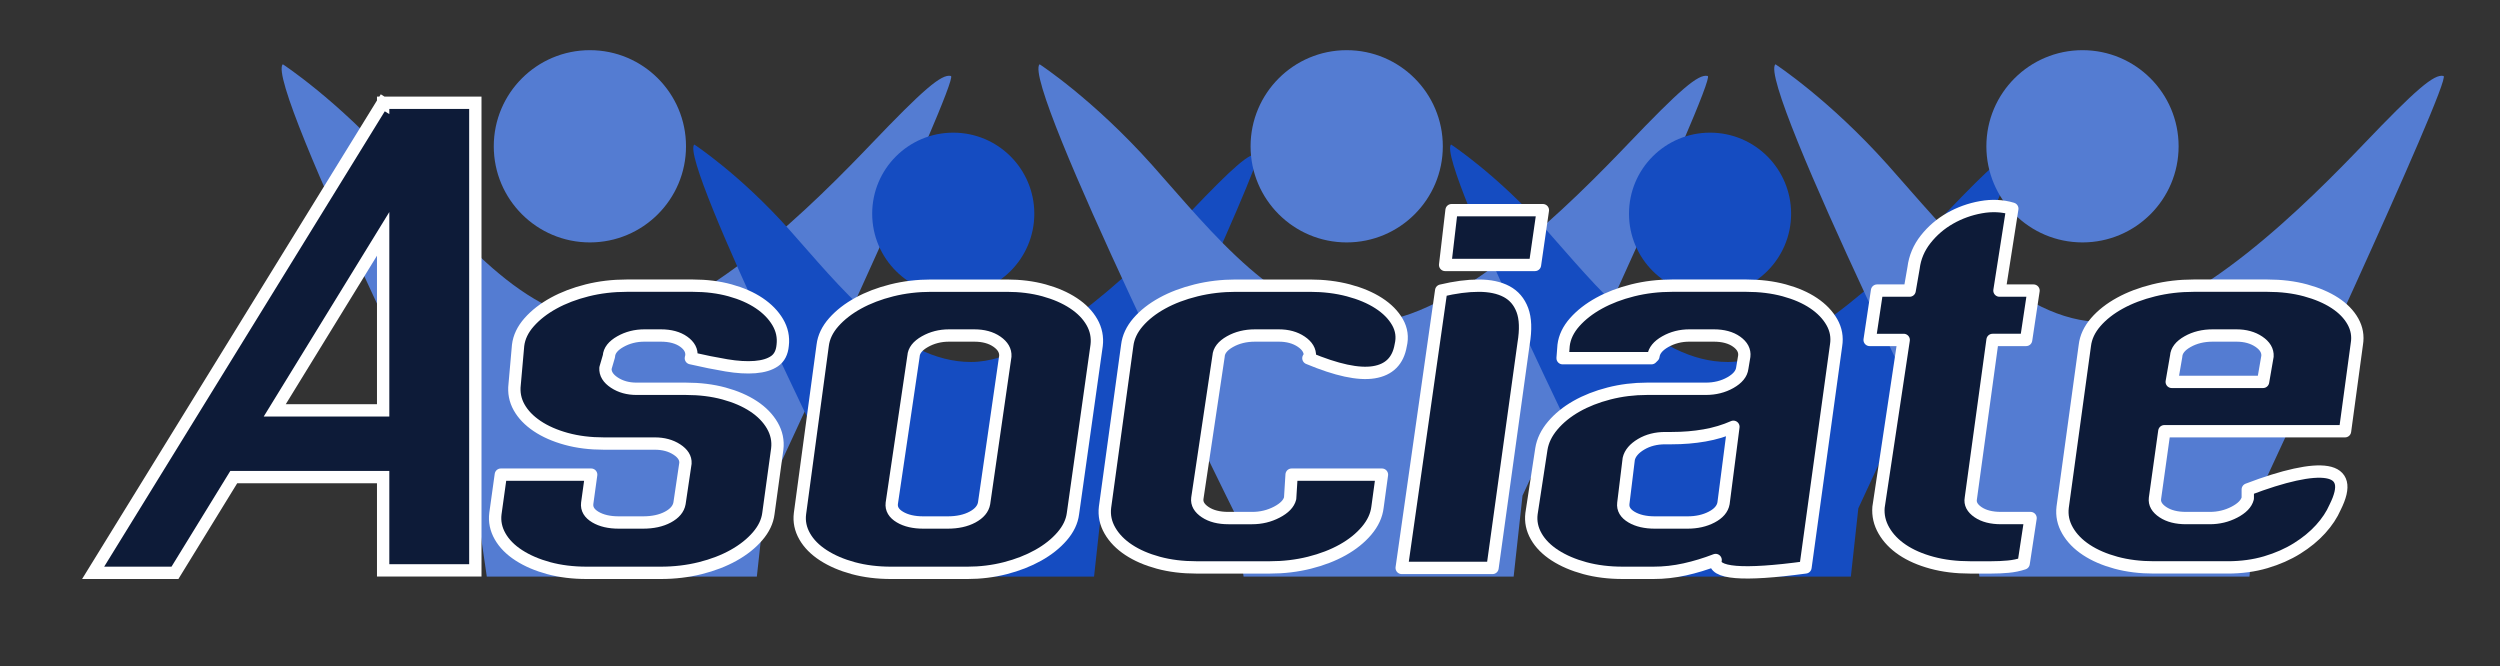 <?xml version="1.0" encoding="utf-8"?>
<!-- Generator: Adobe Illustrator 16.0.0, SVG Export Plug-In . SVG Version: 6.00 Build 0)  -->
<!DOCTYPE svg PUBLIC "-//W3C//DTD SVG 1.1//EN" "http://www.w3.org/Graphics/SVG/1.1/DTD/svg11.dtd">
<svg version="1.1" xmlns="http://www.w3.org/2000/svg" xmlns:xlink="http://www.w3.org/1999/xlink" x="0px" y="0px" width="608px"
	 height="162px" viewBox="0 0 608 162" enable-background="new 0 0 608 162" xml:space="preserve">
<rect x="0" y="0" width="608" height="162" fill="#333333" stroke="none"/>
<g id="Background">
</g>
<g id="Capa_3">
	<g>
		<circle fill="#547CD2" cx="143.462" cy="35.579" r="23.376"/>
		<path fill="#547CD2" d="M118.392,140.237h65.672l2.157-19.707c0,0,47.322-101.484,45.041-102.055
			c-2.28-0.57-6.842,3.42-19.385,16.535c-12.543,13.111-42.189,43.328-63.283,43.328c-21.096,0-38.199-22.234-52.453-38.197
			C81.889,24.177,68.774,15.626,68.774,15.626c-4.562,4.561,47.321,108.895,47.321,108.895L118.392,140.237z"/>
	</g>
	<g>
		<circle fill="#154CC1" cx="231.831" cy="51.974" r="19.714"/>
		<path fill="#154CC1" d="M210.688,140.237h55.385l1.819-16.619c0,0,39.909-85.588,37.985-86.068
			c-1.923-0.48-5.77,2.885-16.348,13.945c-10.578,11.057-35.581,36.541-53.37,36.541c-17.791,0-32.216-18.752-44.236-32.215
			c-12.02-13.463-23.08-20.676-23.08-20.676c-3.847,3.846,39.909,91.838,39.909,91.838L210.688,140.237z"/>
	</g>
	<g>
		<circle fill="#547CD2" cx="327.517" cy="35.579" r="23.376"/>
		<path fill="#547CD2" d="M302.446,140.237h65.672l2.157-19.707c0,0,47.322-101.484,45.041-102.055
			c-2.28-0.57-6.842,3.42-19.385,16.535c-12.543,13.111-42.189,43.328-63.283,43.328c-21.096,0-38.199-22.234-52.453-38.197
			c-14.252-15.965-27.366-24.516-27.366-24.516c-4.562,4.561,47.321,108.895,47.321,108.895L302.446,140.237z"/>
	</g>
	<g>
		<circle fill="#154CC1" cx="415.886" cy="51.974" r="19.714"/>
		<path fill="#154CC1" d="M394.742,140.237h55.385l1.819-16.619c0,0,39.909-85.588,37.985-86.068
			c-1.923-0.48-5.77,2.885-16.348,13.945c-10.578,11.057-35.581,36.541-53.37,36.541c-17.791,0-32.216-18.752-44.236-32.215
			c-12.02-13.463-23.08-20.676-23.08-20.676c-3.847,3.846,39.909,91.838,39.909,91.838L394.742,140.237z"/>
	</g>
	<g>
		<circle fill="#547CD2" cx="506.462" cy="35.579" r="23.376"/>
		<path fill="#547CD2" d="M481.392,140.237h65.672l2.157-19.707c0,0,47.322-101.484,45.041-102.055
			c-2.28-0.57-6.842,3.42-19.385,16.535c-12.543,13.111-42.189,43.328-63.283,43.328c-21.096,0-38.199-22.234-52.453-38.197
			c-14.252-15.965-27.366-24.516-27.366-24.516c-4.562,4.561,47.321,108.895,47.321,108.895L481.392,140.237z"/>
	</g>
</g>
<g id="Objects">
	<path fill="#0D1B38" stroke="#FFFFFF" stroke-width="3" stroke-miterlimit="10" d="M93.183,25v0.056L93.092,25L22.65,139.313
		h19.898l14.298-23.278h36.336v22.676h22.42V25H93.183z M66.821,99.796l26.361-42.919v42.919H66.821z"/>
	<g>
		
			<path fill="#0D1B38" stroke="#FFFFFF" stroke-width="3" stroke-linecap="round" stroke-linejoin="round" stroke-miterlimit="10" d="
			M186.871,124.913c-0.24,1.92-1.122,3.762-2.641,5.521c-1.521,1.761-3.463,3.3-5.822,4.62c-2.362,1.32-5.063,2.36-8.104,3.12
			c-3.042,0.759-6.243,1.14-9.604,1.14h-18.008c-3.361,0-6.443-0.381-9.244-1.14c-2.802-0.76-5.222-1.8-7.263-3.12
			c-2.041-1.32-3.562-2.859-4.562-4.62c-1.001-1.759-1.38-3.601-1.14-5.521l1.32-9.479h21.969l-0.96,6.96
			c-0.161,1.361,0.499,2.48,1.981,3.359c1.48,0.882,3.38,1.32,5.703,1.32h5.882c2.401,0,4.421-0.438,6.063-1.32
			c1.639-0.879,2.581-1.998,2.821-3.359l1.44-9.72c0.079-1.278-0.621-2.4-2.101-3.36c-1.481-0.96-3.262-1.439-5.342-1.439h-12.365
			c-3.362,0-6.423-0.379-9.184-1.141c-2.761-0.76-5.123-1.8-7.083-3.119c-1.962-1.32-3.421-2.84-4.382-4.561
			c-0.96-1.719-1.32-3.58-1.081-5.58l0.84-9.48c0.24-1.998,1.141-3.879,2.701-5.64c1.561-1.759,3.542-3.3,5.943-4.62
			c2.401-1.32,5.121-2.358,8.163-3.119c3.041-0.76,6.243-1.141,9.604-1.141h16.087c3.281,0,6.303,0.381,9.064,1.141
			c2.761,0.761,5.121,1.799,7.083,3.119c1.96,1.32,3.46,2.861,4.501,4.62c1.04,1.761,1.441,3.642,1.201,5.64
			c-0.161,1.762-0.822,3.041-1.981,3.84c-1.161,0.801-2.742,1.281-4.742,1.44c-2.001,0.161-4.322,0.021-6.963-0.42
			c-2.641-0.438-5.522-1.021-8.644-1.739l0.12-0.48c0.16-1.359-0.461-2.539-1.86-3.54c-1.401-0.999-3.262-1.5-5.583-1.5h-3.962
			c-2.161,0-4.123,0.501-5.882,1.5c-1.761,1.001-2.682,2.181-2.761,3.54l-0.84,2.88c-0.081,1.361,0.64,2.54,2.161,3.54
			c1.519,1.001,3.32,1.5,5.402,1.5h12.005c3.361,0,6.441,0.381,9.244,1.141c2.801,0.761,5.202,1.799,7.203,3.119
			c2,1.32,3.521,2.881,4.562,4.68c1.039,1.801,1.44,3.701,1.201,5.701L186.871,124.913z"/>
		
			<path fill="#0D1B38" stroke="#FFFFFF" stroke-width="3" stroke-linecap="round" stroke-linejoin="round" stroke-miterlimit="10" d="
			M244.854,69.474c3.281,0,6.303,0.381,9.064,1.141c2.761,0.761,5.141,1.799,7.143,3.119c2,1.32,3.5,2.861,4.502,4.62
			c1,1.761,1.381,3.642,1.141,5.64l-5.763,40.92c-0.24,1.92-1.122,3.762-2.642,5.521c-1.521,1.761-3.463,3.3-5.822,4.62
			c-2.361,1.32-5.023,2.36-7.982,3.12c-2.962,0.759-6.044,1.14-9.245,1.14h-18.488c-3.361,0-6.443-0.381-9.244-1.14
			c-2.802-0.76-5.222-1.8-7.263-3.12c-2.041-1.32-3.562-2.859-4.562-4.62c-1.001-1.759-1.38-3.601-1.14-5.521l5.522-40.92
			c0.24-1.998,1.141-3.879,2.701-5.64c1.561-1.759,3.542-3.3,5.943-4.62c2.401-1.32,5.121-2.358,8.163-3.119
			c3.041-0.76,6.243-1.141,9.604-1.141H244.854z M244.494,86.634c0.078-1.359-0.602-2.539-2.042-3.54
			c-1.44-0.999-3.283-1.5-5.522-1.5h-6.123c-2.161,0-4.123,0.501-5.882,1.5c-1.761,1.001-2.682,2.181-2.761,3.54l-5.282,35.76
			c-0.161,1.361,0.499,2.48,1.981,3.359c1.48,0.882,3.38,1.32,5.703,1.32h5.882c2.401,0,4.421-0.438,6.063-1.32
			c1.639-0.879,2.581-1.998,2.821-3.359L244.494,86.634z"/>
		
			<path fill="#0D1B38" stroke="#FFFFFF" stroke-width="3" stroke-linecap="round" stroke-linejoin="round" stroke-miterlimit="10" d="
			M340.652,83.993c-0.641,3.762-2.82,5.94-6.543,6.541c-3.721,0.6-9.023-0.541-15.906-3.42l0.36-0.48
			c0.079-1.359-0.621-2.539-2.101-3.54c-1.482-0.999-3.302-1.5-5.463-1.5h-5.762c-2.322,0-4.363,0.501-6.123,1.5
			c-1.762,1.001-2.683,2.181-2.762,3.54l-5.162,34.561c-0.16,1.279,0.48,2.399,1.922,3.359c1.439,0.96,3.319,1.439,5.642,1.439
			h5.763c2.16,0,4.16-0.479,6.002-1.439c1.841-0.96,2.921-2.08,3.242-3.359l0.359-5.761h21.97l-1.081,7.92
			c-0.24,2.001-1.121,3.899-2.641,5.7c-1.521,1.8-3.463,3.359-5.822,4.68c-2.361,1.32-5.063,2.361-8.104,3.12
			c-3.043,0.761-6.242,1.14-9.604,1.14h-17.889c-3.361,0-6.443-0.379-9.243-1.14c-2.803-0.759-5.204-1.8-7.203-3.12
			c-2.001-1.32-3.522-2.88-4.562-4.68c-1.041-1.801-1.441-3.699-1.201-5.7l5.402-39.36c0.24-1.998,1.12-3.879,2.641-5.64
			c1.52-1.759,3.482-3.3,5.883-4.62c2.401-1.32,5.143-2.358,8.224-3.119c3.08-0.76,6.303-1.141,9.664-1.141h18.008
			c3.361,0,6.482,0.381,9.364,1.141c2.881,0.761,5.342,1.799,7.383,3.119s3.561,2.861,4.563,4.62
			C340.872,80.114,341.133,81.995,340.652,83.993z"/>
		
			<path fill="#0D1B38" stroke="#FFFFFF" stroke-width="3" stroke-linecap="round" stroke-linejoin="round" stroke-miterlimit="10" d="
			M350.496,70.674c3.361-0.799,6.401-1.2,9.123-1.2c2.721,0,4.982,0.48,6.783,1.439c1.801,0.961,3.08,2.461,3.842,4.5
			c0.76,2.041,0.859,4.74,0.3,8.101l-7.563,54.601h-22.089L350.496,70.674z M375.227,51.114l-1.922,13.319h-21.849l1.561-13.319
			H375.227z"/>
		
			<path fill="#0D1B38" stroke="#FFFFFF" stroke-width="3" stroke-linecap="round" stroke-linejoin="round" stroke-miterlimit="10" d="
			M439.092,137.993c-15.288,2.08-22.57,1.48-21.85-1.799c-2.482,0.959-4.982,1.721-7.504,2.279c-2.521,0.559-5.063,0.84-7.623,0.84
			h-7.443c-3.361,0-6.443-0.381-9.243-1.14c-2.802-0.76-5.222-1.8-7.263-3.12s-3.563-2.859-4.563-4.62
			c-1.002-1.759-1.381-3.601-1.141-5.521l2.401-15.719c0.319-2,1.239-3.9,2.761-5.701c1.52-1.799,3.44-3.359,5.763-4.68
			c2.32-1.32,4.962-2.358,7.923-3.119c2.961-0.76,6.043-1.141,9.244-1.141h14.286c2.239,0,4.241-0.499,6.003-1.5
			c1.76-1,2.72-2.179,2.881-3.54l0.48-2.88c0.159-1.359-0.461-2.539-1.861-3.54c-1.4-0.999-3.262-1.5-5.582-1.5h-5.883
			c-2.16,0-4.123,0.501-5.882,1.5c-1.762,1.001-2.722,2.181-2.882,3.54l-0.48,0.48h-21.608l0.24-3.121
			c0.24-1.998,1.141-3.879,2.701-5.64c1.561-1.759,3.542-3.3,5.942-4.62s5.121-2.358,8.164-3.119c3.04-0.76,6.242-1.141,9.604-1.141
			h18.008c3.361,0,6.441,0.381,9.244,1.141c2.8,0.761,5.18,1.799,7.143,3.119c1.96,1.32,3.439,2.861,4.441,4.62
			c1,1.761,1.34,3.642,1.021,5.64L439.092,137.993z M421.564,103.794c-2.162,0.959-4.502,1.661-7.023,2.1
			c-2.521,0.441-5.184,0.66-7.983,0.66h-1.561c-2.241,0-4.202,0.5-5.883,1.5c-1.681,1.001-2.683,2.181-3.001,3.54l-1.32,10.8
			c-0.162,1.361,0.498,2.48,1.98,3.359c1.48,0.882,3.381,1.32,5.703,1.32h7.922c2.24,0,4.203-0.438,5.883-1.32
			c1.682-0.879,2.642-1.998,2.881-3.359L421.564,103.794z"/>
		
			<path fill="#0D1B38" stroke="#FFFFFF" stroke-width="3" stroke-linecap="round" stroke-linejoin="round" stroke-miterlimit="10" d="
			M493.834,125.993l-1.682,11.041c-1.199,0.4-2.461,0.66-3.781,0.779c-1.32,0.12-2.662,0.18-4.021,0.18h-5.281
			c-3.363,0-6.443-0.379-9.244-1.14c-2.803-0.759-5.184-1.8-7.145-3.12s-3.461-2.88-4.502-4.68c-1.041-1.801-1.48-3.699-1.32-5.7
			l6.123-40.68h-8.283l1.801-12h7.924l0.959-5.521c0.32-2.559,1.301-4.879,2.941-6.959s3.621-3.781,5.943-5.101
			c2.32-1.32,4.82-2.22,7.504-2.7c2.68-0.48,5.221-0.359,7.623,0.359l-3.123,19.921h8.285l-1.801,12h-8.164l-5.283,38.521
			c-0.238,1.279,0.34,2.399,1.742,3.359c1.398,0.96,3.26,1.439,5.582,1.439h6.123H493.834z"/>
		
			<path fill="#0D1B38" stroke="#FFFFFF" stroke-width="3" stroke-linecap="round" stroke-linejoin="round" stroke-miterlimit="10" d="
			M507.037,83.993c0.24-1.998,1.119-3.879,2.641-5.64c1.52-1.759,3.482-3.3,5.883-4.62s5.143-2.358,8.225-3.119
			c3.08-0.76,6.303-1.141,9.664-1.141h18.006c3.361,0,6.441,0.381,9.244,1.141c2.801,0.761,5.182,1.781,7.145,3.06
			c1.959,1.28,3.42,2.78,4.381,4.5c0.961,1.722,1.279,3.54,0.961,5.46l-2.881,21.24h-43.939l-2.281,16.32
			c-0.16,1.279,0.48,2.399,1.922,3.359c1.439,0.96,3.32,1.439,5.643,1.439h5.762c2.16,0,4.16-0.479,6.002-1.439
			c1.84-0.96,2.922-2.08,3.242-3.359v-2.16c4.4-1.681,8.242-2.881,11.525-3.601c3.279-0.72,5.861-0.919,7.742-0.601
			c1.879,0.321,3.002,1.182,3.361,2.58c0.361,1.401-0.102,3.381-1.381,5.94c-0.801,1.841-1.98,3.62-3.541,5.341
			s-3.463,3.281-5.703,4.68c-2.24,1.4-4.783,2.52-7.623,3.359c-2.842,0.84-5.941,1.26-9.303,1.26h-17.889
			c-3.361,0-6.443-0.379-9.244-1.14c-2.801-0.759-5.203-1.8-7.201-3.12c-2.002-1.32-3.523-2.88-4.563-4.68
			c-1.041-1.801-1.441-3.699-1.201-5.7L507.037,83.993z M528.166,92.874h22.209l1.08-6.24c0.08-1.359-0.619-2.539-2.1-3.54
			c-1.482-0.999-3.303-1.5-5.463-1.5h-5.762c-2.322,0-4.363,0.501-6.123,1.5c-1.762,1.001-2.682,2.181-2.762,3.54L528.166,92.874z"
			/>
	</g>
</g>
</svg>
